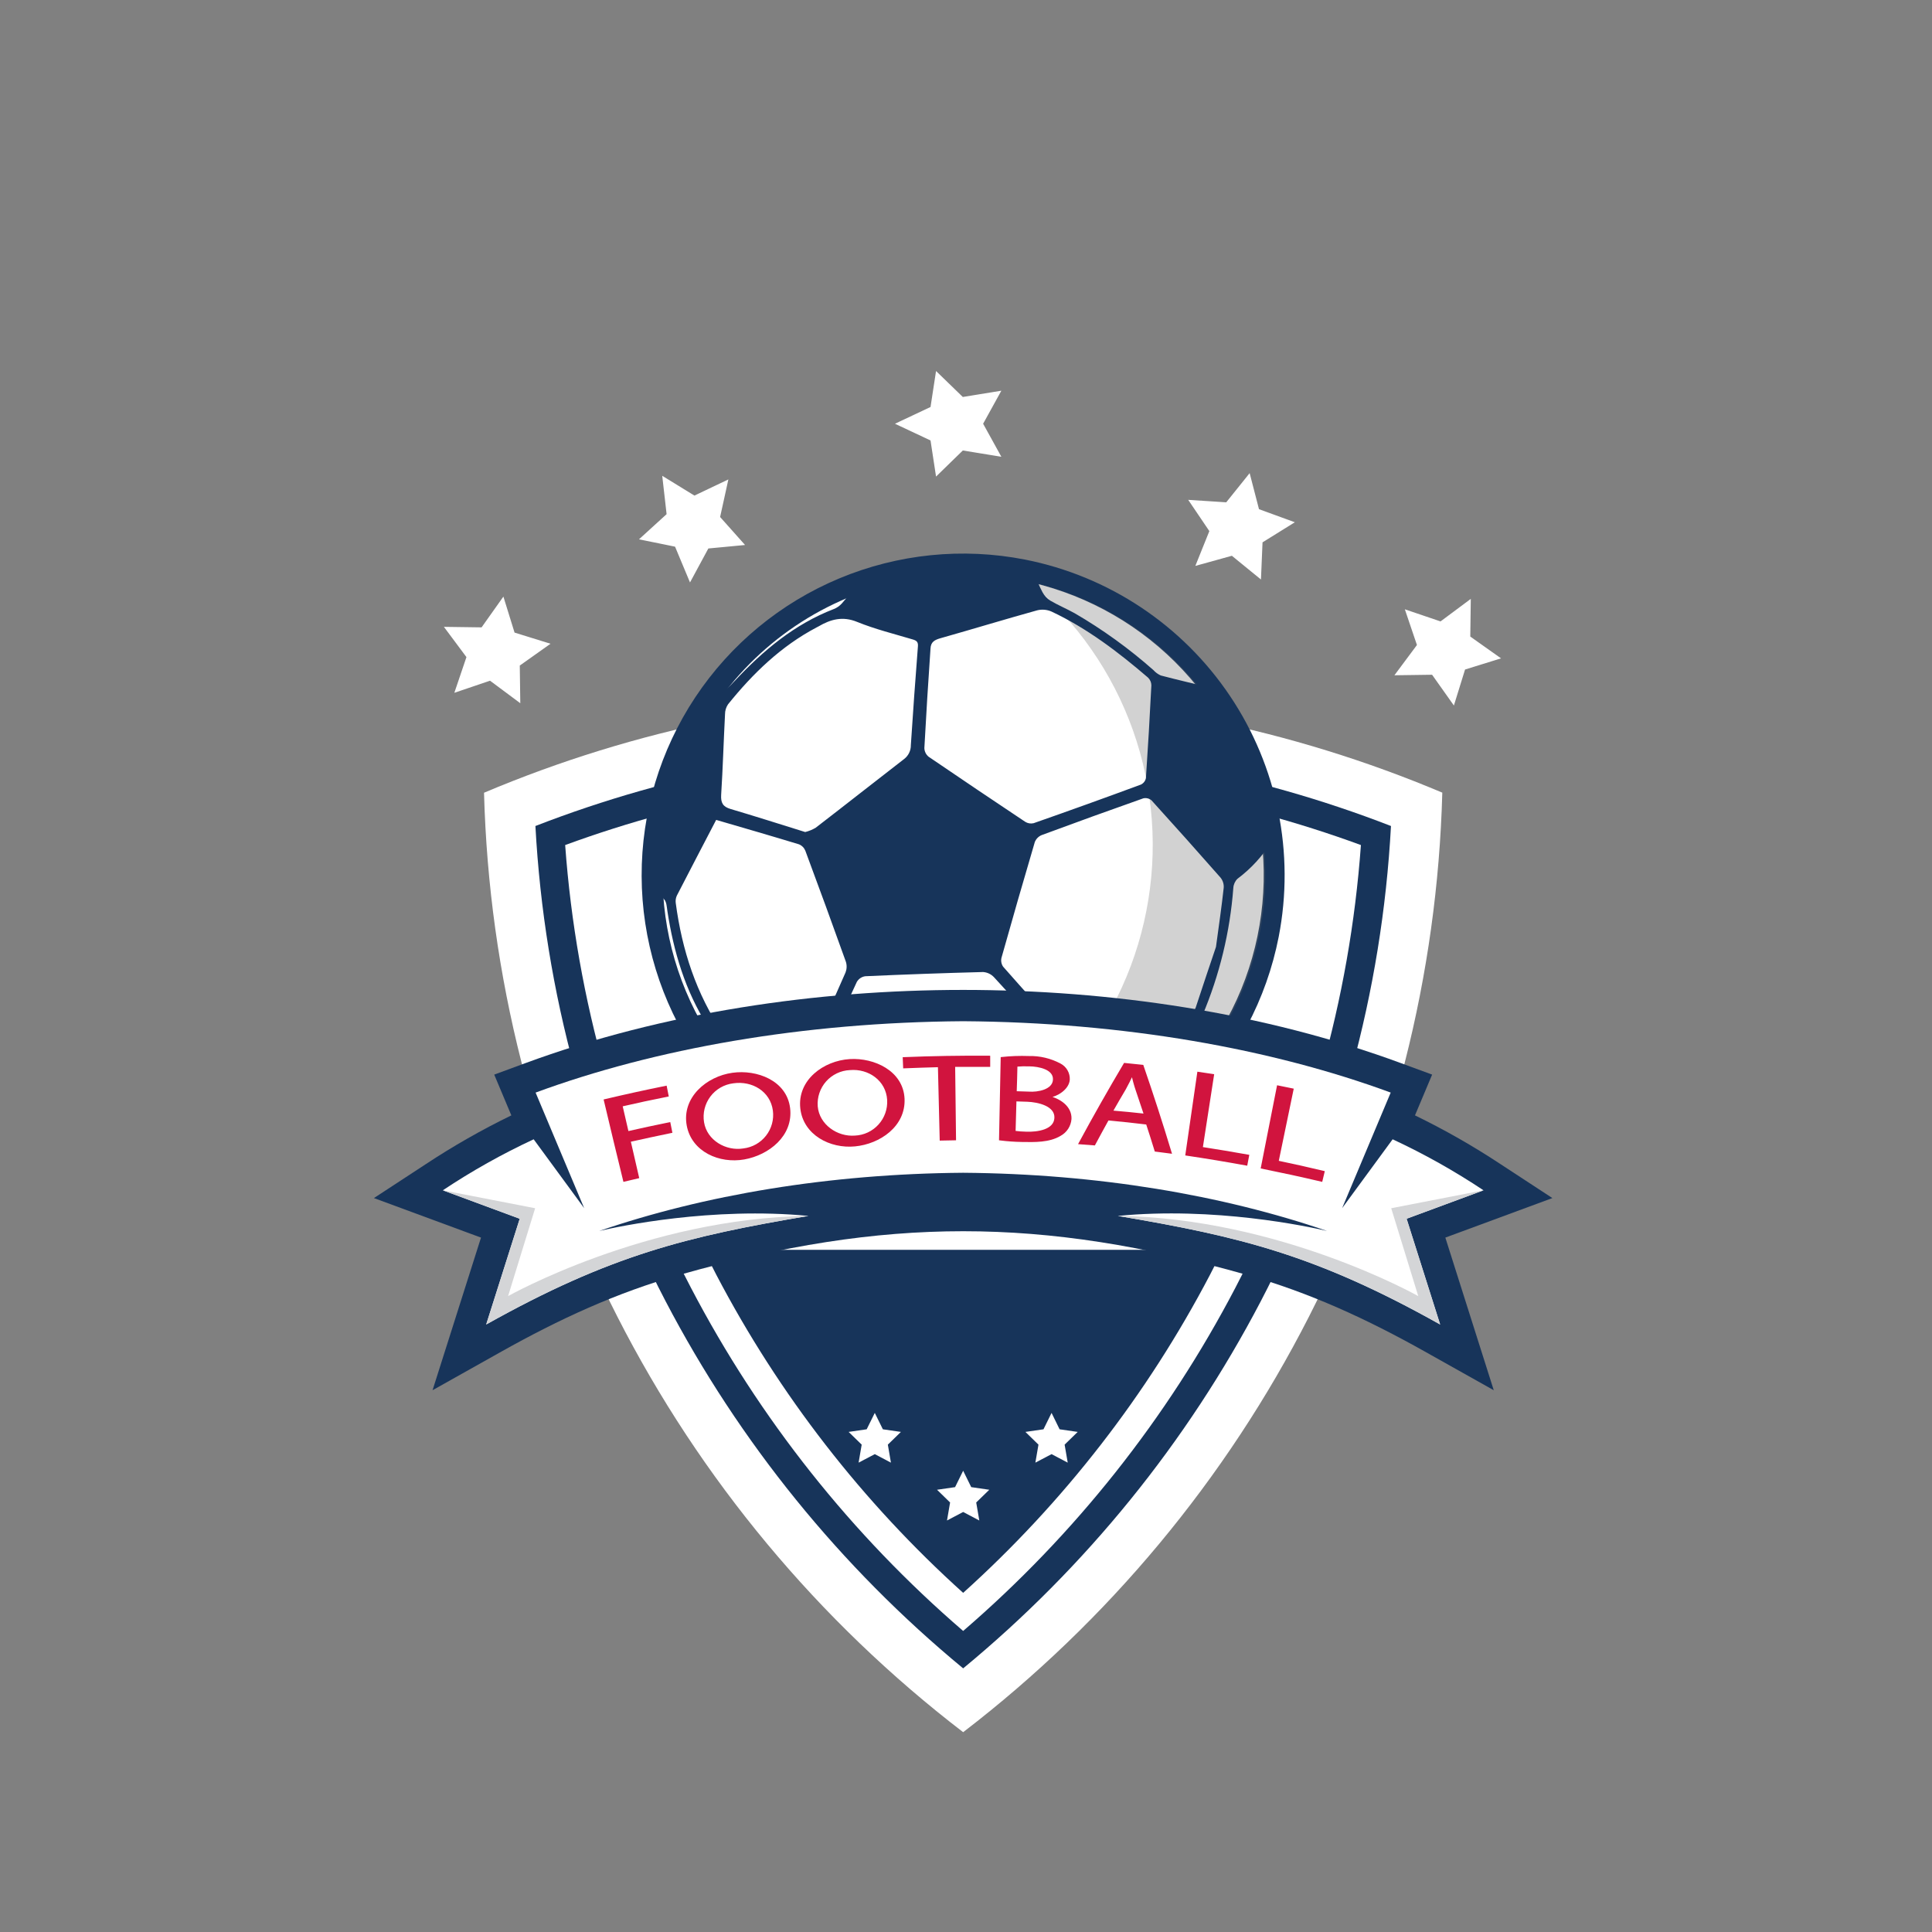 <svg width="185" height="185" viewBox="0 0 185 185" fill="none" xmlns="http://www.w3.org/2000/svg">
<rect x="0" y="0" width="185" height="185" fill="#808080" stroke="none"/>
<path d="M138.108 75.909C137.64 93.374 133.278 110.513 125.34 126.076C117.403 141.64 106.09 155.234 92.228 165.867C78.365 155.234 67.053 141.64 59.115 126.076C51.178 110.513 46.816 93.374 46.348 75.909C60.87 69.775 76.474 66.615 92.239 66.615C108.003 66.615 123.608 69.775 138.13 75.909H138.108Z" fill="white"/>
<path d="M92.228 159.755C80.481 150.057 70.794 138.105 63.738 124.605C56.379 110.499 52.127 94.981 51.269 79.095C77.62 68.868 106.843 68.868 133.194 79.095C132.336 94.981 128.084 110.499 120.725 124.605C113.667 138.106 103.978 150.057 92.228 159.755Z" fill="#17345A"/>
<path d="M92.228 156.173C81.54 146.969 72.695 135.819 66.165 123.317C59.294 110.156 55.194 95.726 54.118 80.919C78.715 71.891 105.719 71.891 130.316 80.919C129.245 95.725 125.153 110.154 118.291 123.317C111.76 135.819 102.916 146.969 92.228 156.173Z" fill="white"/>
<path d="M117.066 119.676C116.677 120.479 116.274 121.275 115.863 122.07C109.856 133.545 101.852 143.857 92.228 152.525C82.603 143.857 74.6 133.545 68.592 122.07C68.181 121.275 67.778 120.479 67.39 119.676H117.066Z" fill="#17345A"/>
<path d="M83.766 139.242L82.216 140.056L82.512 138.332L81.261 137.114L82.989 136.863L83.766 135.294L84.539 136.863L86.267 137.114L85.016 138.332L85.312 140.056L83.766 139.242Z" fill="white"/>
<path d="M100.693 139.242L99.143 140.056L99.439 138.332L98.189 137.114L99.92 136.863L100.693 135.294L101.463 136.863L103.195 137.114L101.944 138.332L102.24 140.056L100.693 139.242Z" fill="white"/>
<path d="M92.228 144.781L90.681 145.595L90.977 143.871L89.727 142.653L91.454 142.402L92.228 140.833L93.001 142.402L94.729 142.653L93.478 143.871L93.774 145.595L92.228 144.781Z" fill="white"/>
<path d="M97.046 113.894C113.331 111.262 124.399 95.927 121.767 79.641C119.135 63.356 103.8 52.288 87.515 54.92C71.229 57.552 60.161 72.887 62.793 89.173C65.425 105.458 80.761 116.526 97.046 113.894Z" fill="white"/>
<path d="M122.442 89.71C121.272 95.686 118.357 101.181 114.064 105.5C109.771 109.819 104.294 112.768 98.325 113.974C92.356 115.18 86.163 114.589 80.531 112.275C74.898 109.962 70.077 106.03 66.679 100.977C63.281 95.924 61.458 89.976 61.44 83.887C61.422 77.797 63.211 71.839 66.579 66.766C69.947 61.693 74.745 57.733 80.364 55.386C85.983 53.04 92.172 52.412 98.148 53.583C106.156 55.16 113.211 59.85 117.766 66.623C122.32 73.395 124.002 81.699 122.442 89.71ZM63.982 78.277C62.889 83.864 63.477 89.649 65.673 94.902C67.868 100.154 71.571 104.638 76.315 107.785C81.058 110.933 86.628 112.603 92.321 112.585C98.014 112.567 103.573 110.861 108.296 107.683C113.019 104.505 116.694 99.998 118.856 94.731C121.017 89.465 121.568 83.676 120.44 78.096C119.311 72.516 116.553 67.397 112.515 63.384C108.476 59.372 103.339 56.648 97.752 55.555C90.262 54.1 82.5 55.674 76.169 59.934C69.838 64.194 65.456 70.79 63.982 78.277Z" fill="#17345A"/>
<g opacity="0.3">
<path fill-rule="evenodd" clip-rule="evenodd" d="M109.769 87.231C108.644 93.008 105.984 98.376 102.071 102.772C98.157 107.168 93.133 110.43 87.525 112.217C94.933 113.48 102.542 111.797 108.726 107.526C114.91 103.255 119.18 96.736 120.622 89.361C122.065 81.985 120.567 74.338 116.448 68.052C112.329 61.766 105.915 57.34 98.577 55.718C103.097 59.484 106.521 64.397 108.49 69.941C110.459 75.486 110.901 81.457 109.769 87.231Z" fill="#676767"/>
</g>
<path fill-rule="evenodd" clip-rule="evenodd" d="M82.09 55.792C81.658 56.5 81.162 57.168 80.61 57.786C80.4 58.02 80.139 58.201 79.848 58.316C76.077 59.77 73.088 62.278 70.365 65.19C69.414 66.215 68.293 67.077 67.26 68.032C66.999 68.264 66.752 68.511 66.52 68.772C64.83 71.655 63.639 74.804 62.998 78.085C62.636 79.934 62.449 81.813 62.439 83.698C62.544 84.609 62.95 85.46 63.593 86.114C63.827 86.354 63.849 86.854 63.904 87.224C64.5 91.131 65.617 94.879 67.749 98.228C68.573 99.568 69.15 101.045 69.451 102.59C69.521 102.889 69.646 103.173 69.821 103.426C73.299 107.412 77.78 110.395 82.8 112.065C83.058 112.071 83.312 112.011 83.54 111.892C84.463 111.4 85.513 111.201 86.552 111.322C90.079 111.754 93.654 111.556 97.112 110.737C98.015 110.46 98.99 110.54 99.835 110.963C100.519 111.283 101.24 111.517 101.981 111.658C102.152 111.698 102.327 111.721 102.503 111.729C107.828 109.755 112.484 106.312 115.93 101.798C115.597 100.507 115.271 99.297 114.994 98.076C114.96 97.788 115.01 97.496 115.138 97.236C116.781 93.354 117.781 89.23 118.098 85.026C118.118 84.697 118.257 84.386 118.49 84.153C119.798 83.174 120.911 81.959 121.772 80.571C121.785 80.552 121.802 80.536 121.82 80.523C121.228 75.203 119.211 70.141 115.982 65.871C114.269 65.453 112.7 65.087 111.15 64.68C110.883 64.561 110.645 64.386 110.45 64.169C108.122 62.109 105.597 60.285 102.91 58.723C102.147 58.297 101.337 57.96 100.586 57.52C100.268 57.321 100.007 57.043 99.828 56.714C99.517 56.136 99.276 55.518 98.966 54.808C98.625 54.73 98.277 54.653 97.93 54.586C92.638 53.539 87.162 53.956 82.09 55.792ZM69.961 77.467C69.221 77.249 69.01 76.875 69.055 76.113C69.218 73.541 69.291 70.966 69.425 68.391C69.424 68.055 69.523 67.727 69.71 67.447C72.092 64.487 74.786 61.879 78.183 60.084L78.375 59.984C79.548 59.296 80.691 58.985 82.075 59.551C83.803 60.254 85.634 60.702 87.429 61.239C87.799 61.35 87.928 61.498 87.895 61.905C87.648 65.057 87.423 68.208 87.218 71.358C87.222 71.611 87.166 71.862 87.056 72.089C86.947 72.317 86.785 72.517 86.585 72.672C83.755 74.855 80.95 77.075 78.116 79.254C77.801 79.444 77.46 79.585 77.102 79.672C74.56 78.88 72.27 78.148 69.961 77.467ZM69.776 99.423C69.554 99.332 69.366 99.172 69.24 98.968C66.672 95.186 65.303 90.968 64.707 86.469C64.674 86.228 64.71 85.983 64.811 85.762C66.065 83.324 67.338 80.893 68.577 78.51C71.293 79.302 73.905 80.057 76.507 80.849C76.645 80.905 76.77 80.989 76.875 81.095C76.98 81.201 77.062 81.328 77.117 81.466C78.434 85.001 79.727 88.541 80.995 92.085C81.104 92.423 81.093 92.787 80.965 93.118C79.807 95.767 78.612 98.401 77.402 101.025C77.337 101.118 77.25 101.194 77.149 101.246C77.047 101.297 76.935 101.323 76.821 101.321C74.468 100.714 72.12 100.081 69.776 99.423ZM102.099 101.983C100.897 104.392 99.731 106.815 98.503 109.209C98.288 109.492 97.975 109.686 97.626 109.753C94.089 110.7 90.489 110.815 86.859 110.534L85.675 110.441C85.478 110.315 85.296 110.167 85.131 110.001C83.015 107.526 80.898 105.047 78.819 102.542C78.723 102.405 78.66 102.249 78.633 102.084C78.606 101.919 78.616 101.751 78.664 101.591C79.754 99.048 80.882 96.523 82.049 94.017C82.135 93.872 82.252 93.748 82.392 93.655C82.533 93.562 82.692 93.502 82.859 93.48C86.616 93.31 90.375 93.176 94.137 93.077C94.535 93.105 94.907 93.282 95.18 93.573C97.434 96.019 99.646 98.505 101.888 100.973C102.188 101.291 102.31 101.557 102.099 101.983ZM110.269 76.642C112.489 79.089 114.692 81.555 116.877 84.042C117.096 84.316 117.203 84.662 117.177 85.011C116.981 86.802 116.722 88.582 116.437 90.672C115.871 92.356 115.205 94.309 114.565 96.27C114.491 96.554 114.348 96.815 114.149 97.029C113.949 97.244 113.699 97.405 113.421 97.499C110.606 98.412 107.771 99.275 104.974 100.24C103.812 100.64 102.998 100.436 102.192 99.5C100.183 97.158 98.089 94.886 96.054 92.563C95.97 92.44 95.912 92.3 95.886 92.154C95.859 92.007 95.863 91.857 95.898 91.712C96.937 88.012 98 84.319 99.088 80.634C99.146 80.485 99.234 80.35 99.346 80.235C99.458 80.121 99.591 80.03 99.739 79.968C102.973 78.769 106.219 77.595 109.477 76.446C109.615 76.414 109.759 76.416 109.896 76.45C110.034 76.484 110.161 76.55 110.269 76.642ZM100.704 58.567C104.116 60.177 107.087 62.441 109.929 64.883C110.029 64.979 110.109 65.094 110.164 65.221C110.219 65.348 110.249 65.484 110.25 65.623C110.102 68.583 109.929 71.543 109.729 74.503C109.703 74.636 109.647 74.761 109.565 74.869C109.483 74.977 109.377 75.064 109.255 75.125C105.836 76.39 102.41 77.623 98.977 78.825C98.84 78.858 98.698 78.863 98.56 78.84C98.421 78.817 98.289 78.767 98.17 78.692C95.079 76.634 91.996 74.557 88.92 72.461C88.797 72.36 88.696 72.234 88.626 72.091C88.556 71.948 88.517 71.791 88.513 71.632C88.683 68.454 88.883 65.279 89.101 62.104C89.127 61.461 89.508 61.268 90.071 61.109C93.156 60.236 96.22 59.303 99.321 58.441C99.783 58.327 100.27 58.372 100.704 58.567Z" fill="#17345A"/>
<path fill-rule="evenodd" clip-rule="evenodd" d="M135.492 106.804C138.325 108.18 141.064 109.741 143.691 111.477L148.649 114.722L138.4 118.507L143.036 133.122L136.443 129.422C130.919 126.325 125.432 123.78 119.327 122.059C99.717 116.509 84.754 116.509 65.129 122.059C59.024 123.78 53.537 126.325 48.013 129.422L41.419 133.122L46.059 118.507L35.806 114.722L40.768 111.477C43.395 109.742 46.133 108.181 48.964 106.804L47.325 102.9L50.255 101.82C63.471 96.947 78.179 94.79 92.228 94.79C106.277 94.79 120.984 96.936 134.201 101.82L137.135 102.9L135.492 106.804Z" fill="#17345A"/>
<path fill-rule="evenodd" clip-rule="evenodd" d="M142.056 113.978C139.283 112.132 136.374 110.5 133.353 109.094L128.517 115.688L133.168 104.621C121.772 100.422 107.605 97.891 92.228 97.787C76.851 97.891 62.683 100.422 51.287 104.621L55.938 115.688L51.102 109.094C48.083 110.499 45.175 112.132 42.404 113.978L49.767 116.702L46.555 126.828C58.443 120.168 65.795 118.392 77.409 116.431C68.178 115.547 59.298 117.423 57.381 117.871C67.393 114.437 79.356 112.398 92.228 112.299C105.1 112.398 117.062 114.437 127.074 117.871C125.161 117.423 116.27 115.532 107.046 116.431C118.668 118.392 126.012 120.157 137.901 126.828L134.689 116.702L142.056 113.978Z" fill="white"/>
<path d="M51.239 115.695L42.404 113.978L49.767 116.701L46.555 126.828C58.443 120.168 65.795 118.392 77.409 116.431C61.921 116.627 48.653 124.109 48.653 124.109L51.243 115.695H51.239Z" fill="#D4D5D7"/>
<path d="M142.056 113.978L133.216 115.695L135.806 124.109C135.806 124.109 122.542 116.627 107.05 116.431C118.672 118.392 126.016 120.157 137.904 126.828L134.693 116.701L142.059 113.978H142.056Z" fill="#D4D5D7"/>
<path d="M139.341 65.474L139.888 63.711L141.651 63.164L142.618 62.864L141.792 62.279L140.284 61.21L140.309 59.365L140.323 58.352L139.511 58.957L138.028 60.062L136.28 59.469L135.32 59.143L135.645 60.103L136.238 61.851L135.134 63.334L134.529 64.147L135.542 64.133L137.387 64.107L138.455 65.615L139.041 66.442L139.341 65.474Z" fill="white" stroke="white"/>
<path d="M115.68 52.497L115.302 53.437L116.278 53.166L118.074 52.667L119.513 53.842L120.287 54.473L120.329 53.476L120.406 51.648L121.981 50.669L122.853 50.127L121.888 49.775L120.136 49.135L119.677 47.361L119.427 46.396L118.803 47.174L117.645 48.616L115.782 48.494L114.763 48.428L115.335 49.273L116.365 50.797L115.68 52.497Z" fill="white" stroke="white"/>
<path d="M89.832 43.637L89.979 44.598L90.675 43.92L92.028 42.602L93.936 42.913L94.951 43.079L94.454 42.178L93.569 40.575L94.454 38.971L94.951 38.071L93.936 38.236L92.027 38.547L90.675 37.235L89.979 36.56L89.832 37.518L89.557 39.313L87.836 40.122L86.873 40.575L87.836 41.027L89.557 41.836L89.832 43.637Z" fill="white" stroke="white"/>
<path d="M66.627 53.692L67.516 52.047L69.331 51.876L70.314 51.782L69.657 51.045L68.411 49.648L68.819 47.797L69.038 46.799L68.115 47.238L66.466 48.023L64.9 47.061L64.026 46.524L64.142 47.543L64.356 49.432L62.979 50.686L62.252 51.349L63.216 51.545L65.001 51.91L65.725 53.647L66.129 54.614L66.627 53.692Z" fill="white" stroke="white"/>
<path d="M44.629 64.582L44.304 65.541L45.264 65.216L47.012 64.623L48.495 65.727L49.307 66.332L49.293 65.319L49.268 63.474L50.776 62.406L51.602 61.82L50.635 61.52L48.872 60.973L48.325 59.21L48.025 58.243L47.439 59.069L46.371 60.577L44.526 60.552L43.513 60.538L44.118 61.35L45.222 62.833L44.629 64.582Z" fill="white" stroke="white"/>
<path d="M57.92 105.354C59.859 104.895 61.804 104.469 63.755 104.074L63.921 104.914C62.441 105.207 60.97 105.523 59.507 105.861L60.099 108.425C61.431 108.122 62.766 107.834 64.103 107.563L64.269 108.392C62.942 108.666 61.615 108.952 60.288 109.25C60.554 110.412 60.824 111.578 61.091 112.739L59.77 113.05C59.143 110.487 58.527 107.922 57.92 105.354Z" fill="#D1143E" stroke="#D1143E" stroke-width="0.2"/>
<path d="M75.558 106.116C75.872 108.706 73.575 110.515 71.244 110.926C68.913 111.337 66.323 110.212 65.86 107.777C65.364 105.154 67.71 103.156 70.156 102.823C72.439 102.505 75.243 103.537 75.558 106.116ZM67.318 107.478C67.606 109.265 69.479 110.349 71.195 110.068C71.633 110.016 72.056 109.878 72.44 109.662C72.824 109.445 73.161 109.155 73.432 108.807C73.703 108.46 73.902 108.062 74.018 107.637C74.134 107.212 74.164 106.768 74.107 106.331C73.852 104.418 72.046 103.371 70.215 103.633C69.768 103.686 69.337 103.828 68.947 104.052C68.556 104.276 68.216 104.577 67.945 104.936C67.674 105.296 67.479 105.706 67.371 106.143C67.263 106.58 67.245 107.034 67.318 107.478Z" fill="#D1143E" stroke="#D1143E" stroke-width="0.2"/>
<path d="M86.516 105.209C86.635 107.799 84.208 109.45 81.858 109.675C79.509 109.901 77.011 108.599 76.734 106.131C76.434 103.482 78.902 101.665 81.374 101.513C83.675 101.373 86.394 102.616 86.516 105.209ZM78.203 105.949C78.358 107.751 80.141 108.976 81.869 108.839C82.31 108.82 82.742 108.714 83.141 108.527C83.54 108.34 83.898 108.075 84.194 107.748C84.49 107.422 84.718 107.04 84.865 106.624C85.012 106.209 85.076 105.768 85.051 105.328C84.94 103.404 83.201 102.205 81.374 102.368C80.928 102.388 80.49 102.497 80.088 102.69C79.685 102.882 79.325 103.153 79.029 103.487C78.734 103.821 78.508 104.211 78.366 104.634C78.224 105.057 78.168 105.505 78.203 105.949Z" fill="#D1143E" stroke="#D1143E" stroke-width="0.2"/>
<path d="M89.91 102.087C88.8 102.116 87.69 102.153 86.58 102.198L86.543 101.328C89.257 101.217 91.981 101.172 94.717 101.191C94.717 101.539 94.717 101.713 94.717 102.061C93.597 102.061 92.478 102.061 91.361 102.061C91.39 104.409 91.419 106.753 91.446 109.091L90.081 109.117L89.91 102.087Z" fill="#D1143E" stroke="#D1143E" stroke-width="0.2"/>
<path d="M95.922 101.314C96.782 101.221 97.648 101.19 98.512 101.221C99.556 101.195 100.588 101.44 101.509 101.932C101.771 102.07 101.988 102.279 102.135 102.536C102.282 102.793 102.352 103.087 102.338 103.382C102.275 104.255 101.191 104.925 100.41 105.018V105.04C101.435 105.269 102.553 105.987 102.501 107.149C102.476 107.466 102.372 107.772 102.199 108.039C102.025 108.305 101.789 108.525 101.509 108.677C100.447 109.313 99.071 109.269 97.854 109.25C97.155 109.239 96.457 109.189 95.763 109.102L95.922 101.314ZM97.254 104.588L98.52 104.629C99.374 104.692 100.854 104.437 100.925 103.408C101.002 102.298 99.445 102.021 98.582 102.01C98.163 101.995 97.743 102.005 97.325 102.039C97.31 103.06 97.284 103.567 97.254 104.588ZM97.147 108.381C97.525 108.431 97.905 108.459 98.287 108.466C99.326 108.503 101.006 108.281 101.065 107.049C101.124 105.817 99.415 105.439 98.379 105.399L97.232 105.362L97.147 108.381Z" fill="#D1143E" stroke="#D1143E" stroke-width="0.2"/>
<path d="M106.085 107.186C105.645 107.977 105.212 108.777 104.783 109.576C104.228 109.528 103.95 109.509 103.392 109.469C104.776 106.911 106.209 104.382 107.691 101.884C108.376 101.95 108.716 101.987 109.401 102.061C110.348 104.809 111.243 107.575 112.087 110.36C111.513 110.283 111.228 110.246 110.655 110.175C110.388 109.305 110.115 108.441 109.833 107.585C108.588 107.432 107.338 107.299 106.085 107.186ZM109.641 106.745C109.327 105.791 109.167 105.313 108.842 104.363C108.657 103.822 108.542 103.341 108.427 102.883H108.409C108.198 103.334 107.972 103.796 107.717 104.255C107.203 105.125 106.951 105.561 106.452 106.435C107.51 106.52 108.575 106.627 109.641 106.745Z" fill="#D1143E" stroke="#D1143E" stroke-width="0.2"/>
<path d="M114.74 102.734L116.15 102.945L115.07 109.923C116.55 110.153 118.03 110.401 119.51 110.663L119.35 111.507C117.441 111.159 115.527 110.842 113.608 110.556L114.74 102.734Z" fill="#D1143E" stroke="#D1143E" stroke-width="0.2"/>
<path d="M122.366 104.037C122.925 104.148 123.206 104.203 123.765 104.322L122.333 111.233C123.813 111.542 125.281 111.87 126.736 112.218C126.655 112.551 126.614 112.717 126.536 113.05C124.642 112.606 122.741 112.192 120.835 111.807L122.366 104.037Z" fill="#D1143E" stroke="#D1143E" stroke-width="0.2"/>
</svg>
